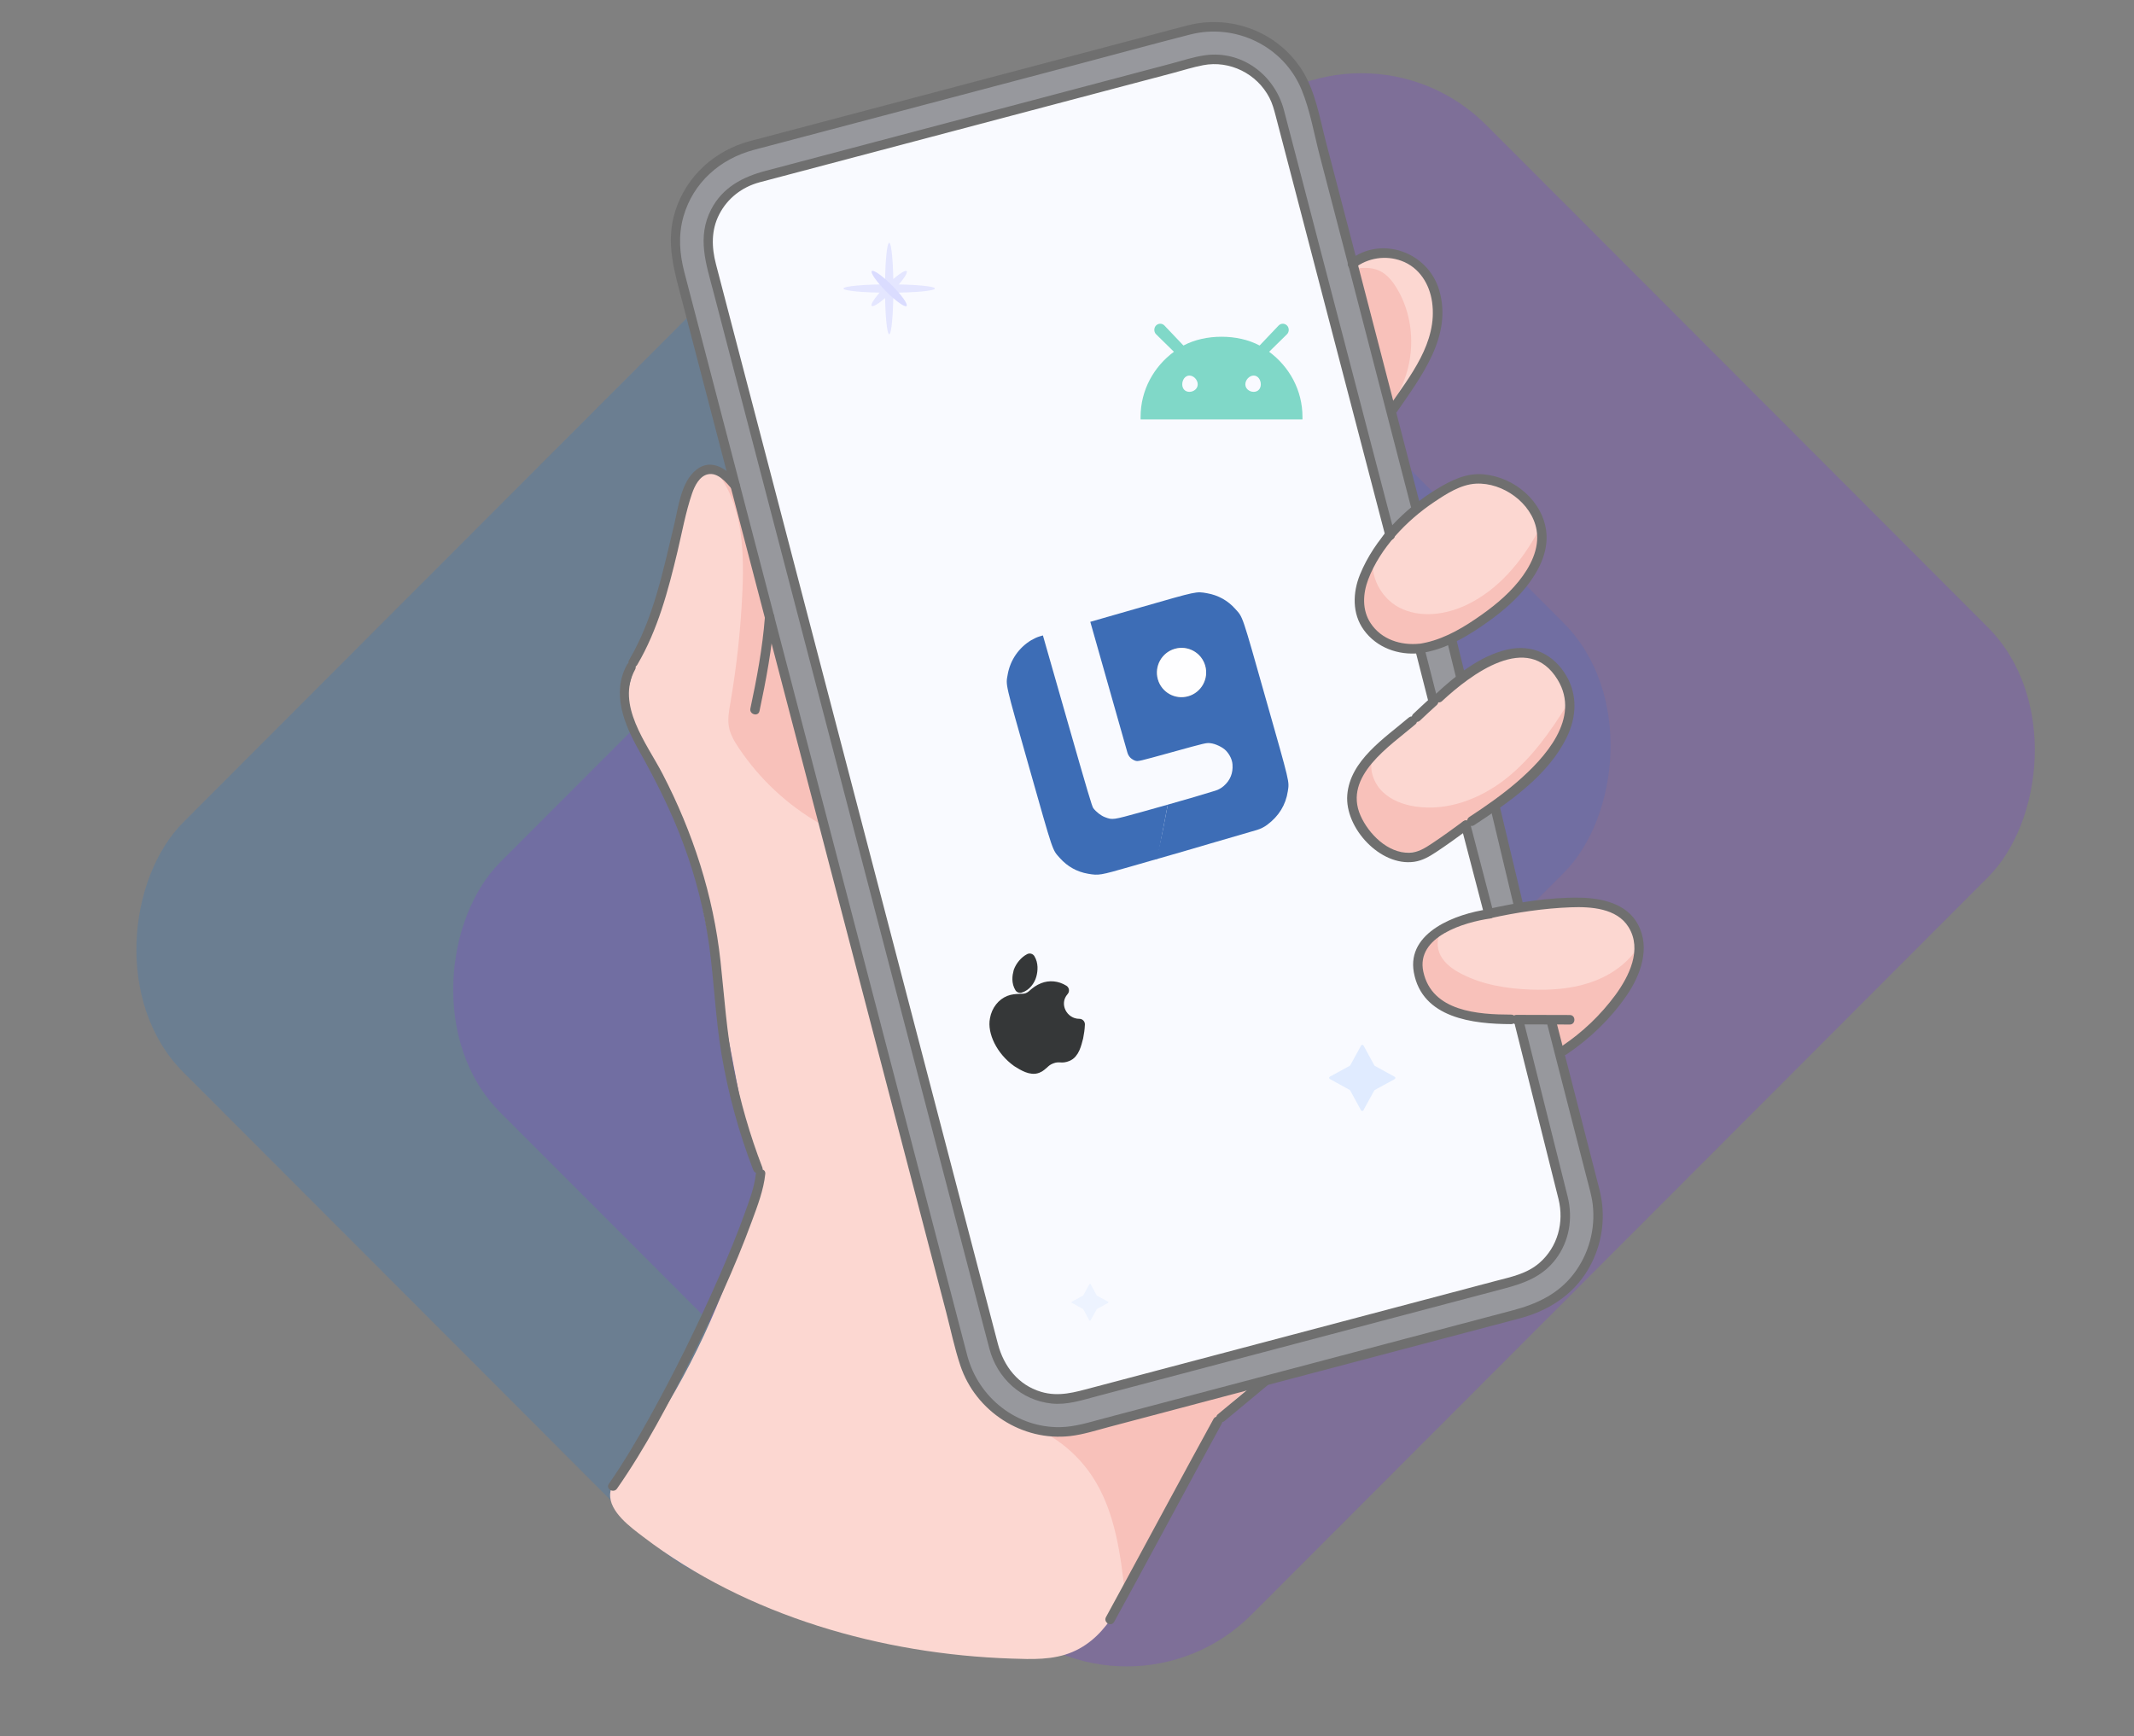 <svg width="290" height="236" viewBox="0 0 290 236" fill="none" xmlns="http://www.w3.org/2000/svg">
<rect x="0" y="0" width="290" height="236" fill="#808080" stroke="none"/>
<rect opacity="0.2" width="137.53" height="175.779" rx="24" transform="matrix(0.707 0.708 -0.707 0.708 132.223 4.291)" fill="#1B7BD7"/>
<rect opacity="0.4" width="144.425" height="189.529" rx="24" transform="matrix(0.707 0.708 -0.707 0.708 185 0)" fill="#7B56BD"/>
<path d="M171.149 187.972C170.498 188.009 169.815 188.091 169.155 188.021L169.117 188.103C162.763 190.459 158.345 190.335 151.987 192.682C148.996 193.787 143.731 195.372 140.612 194.298C138.143 193.447 134.535 190.714 132.984 188.642C129.097 183.436 128.957 175.936 127.363 169.789C125.605 163.008 124.647 156.946 122.546 150.264C120.446 143.582 119.161 136.36 116.854 129.759C116.808 128.662 116.379 127.633 116.033 126.589C115.585 125.237 115.13 123.888 114.691 122.527C113.857 119.961 113.051 117.38 112.275 114.785C110.726 109.601 109.296 104.384 107.984 99.134C106.692 93.957 105.505 88.751 104.422 83.516C103.342 78.288 102.545 72.936 100.847 67.865C100.188 65.899 99.12 63.389 96.573 63.941C95.928 64.083 95.337 64.406 94.867 64.871C94.813 64.66 94.477 64.567 94.374 64.796C93.639 66.412 93.037 68.086 92.573 69.801C92.087 71.629 91.637 73.463 91.192 75.297C90.361 78.742 89.656 82.274 88.359 85.582C87.157 88.653 85.492 91.623 85.243 94.976C84.986 98.451 86.883 100.927 88.676 103.672C92.308 109.23 93.962 115.707 95.27 122.149C96.73 129.337 98.068 136.552 99.491 143.748C100.271 147.69 100.868 151.752 102.131 155.576C102.516 156.753 102.962 157.909 103.466 159.04C101.975 163.958 100.689 168.928 98.889 173.755C96.936 179.019 94.562 184.115 91.789 188.992C90.407 191.418 88.921 193.784 87.332 196.088C86.54 197.24 85.725 198.374 84.886 199.492C84.087 200.555 83.014 201.624 82.918 203.026C82.751 205.453 85.739 207.601 87.429 208.888C101.551 219.666 119.913 224.834 137.415 225.421C140.217 225.515 143.114 225.648 145.751 224.52C150.856 222.335 152.774 216.836 155.057 212.214C156.482 209.347 157.746 206.599 159.694 204.09C161.447 201.82 162.633 199.593 163.739 196.943C164.689 194.664 166.47 192.284 168.349 190.585C169.337 189.691 170.698 189.363 171.646 188.421C171.793 188.274 171.927 188.114 172.046 187.943C171.747 187.938 171.447 187.947 171.149 187.972Z" fill="#FCD7D1"/>
<path d="M194.912 39.565C194.584 38.463 194.013 37.449 193.241 36.601C192.468 35.752 191.515 35.091 190.452 34.667C188.656 33.95 185.988 33.866 184.793 35.564C184.236 35.625 183.748 36.096 183.922 36.854C185.242 42.618 187.911 48.115 188.481 54.05C188.574 55.012 189.685 55.324 190.249 54.528C191.829 52.307 193.407 50.026 194.228 47.393C194.972 44.995 195.639 42.04 194.912 39.565Z" fill="#FCD7D1"/>
<path d="M206.45 67.44C204.353 65.812 201.495 64.427 198.812 65.224C197.109 65.729 195.606 66.819 194.234 68.045C193.554 68.446 192.939 68.949 192.309 69.465C191.27 70.292 190.279 71.178 189.341 72.119C187.62 73.885 186.155 75.916 185.314 78.256C184.443 80.68 184.688 83.181 186.289 85.226C186.954 86.076 187.797 86.887 188.762 87.384C190.028 88.036 191.391 87.973 192.767 87.831C195.455 87.554 197.838 86.817 200.039 85.202C202.159 83.648 204.138 81.907 205.952 80.001C207.632 78.24 209.816 76.058 209.921 73.458C210.02 71.028 208.26 68.848 206.45 67.44Z" fill="#FCD7D1"/>
<path d="M212.009 92.326C210.722 90.176 208.556 89.004 206.117 88.761C205.951 88.743 205.783 88.771 205.631 88.84C205.478 88.91 205.347 89.019 205.251 89.156C202.282 89.326 199.281 91.427 197.02 93.719C195.403 94.785 193.869 96.029 192.379 97.204C190.281 98.86 188.223 100.604 186.324 102.497C184.718 104.103 183.246 106.117 183.46 108.516C183.667 110.835 185.455 113.27 187.169 114.755C191.348 118.373 197.001 114.045 200.389 111.41C202.724 109.597 205.096 107.819 207.355 105.914C209.235 104.322 211.193 102.561 212.222 100.265C213.349 97.768 213.441 94.722 212.009 92.326Z" fill="#FCD7D1"/>
<path d="M222.876 128.16C222.436 124.934 220.054 122.903 217.111 122.564C213.653 122.157 209.987 122.67 206.577 123.255C204.61 123.592 202.663 124.042 200.747 124.602C199.822 124.873 198.904 125.168 197.995 125.486C197.173 125.775 196.24 126.009 195.575 126.596C194.877 126.916 194.325 127.757 193.913 128.677C193.255 128.665 192.525 129.219 192.692 130.076C192.802 130.713 192.892 131.356 193.049 131.988C193.055 132.008 193.064 132.025 193.07 132.045C193.308 133.07 193.664 134.044 194.43 134.856C195.617 136.109 197.507 136.848 199.06 137.475C200.969 138.246 202.99 138.507 205.037 138.499C206.788 138.492 208.599 138.238 210.363 138.396C210.933 139.308 211.238 140.394 211.364 141.458C211.454 142.211 212.243 142.913 213 142.403C215.626 140.64 217.951 138.461 219.887 135.952C221.721 133.587 223.304 131.307 222.876 128.16Z" fill="#FCD7D1"/>
<path d="M187.075 74.576C185.637 77.407 187.348 81.131 190.162 82.581C192.976 84.031 196.445 83.568 199.304 82.212C203.617 80.164 206.84 76.284 209.103 72.057C209.469 74.992 208.31 77.971 206.47 80.279C204.629 82.587 202.161 84.3 199.613 85.775C197.595 86.943 195.449 88.002 193.138 88.272C190.826 88.542 188.298 87.905 186.768 86.139C185.503 84.68 185.066 82.616 185.321 80.697C185.577 78.778 186.466 76.992 187.075 74.576Z" fill="#F8C1BA"/>
<path d="M186.502 103.024C186.027 104.618 186.671 106.41 187.85 107.577C189.029 108.744 190.66 109.357 192.296 109.608C196.645 110.287 201.115 108.601 204.589 105.882C208.063 103.163 210.67 99.49 212.996 95.727C213.081 98.294 212 100.79 210.469 102.845C208.937 104.9 206.97 106.577 205.02 108.237C201.962 110.839 198.829 113.486 195.102 114.964C193.322 115.671 191.355 116.097 189.476 115.71C186.759 115.148 184.526 112.803 183.969 110.069C183.412 107.336 184.497 104.359 186.502 103.024Z" fill="#F8C1BA"/>
<path d="M196.099 126.383C195.2 127.263 195.183 128.785 195.782 129.895C196.38 131.005 197.463 131.766 198.579 132.345C201.465 133.844 204.753 134.376 208.004 134.495C210.686 134.594 213.41 134.42 215.959 133.587C218.508 132.754 220.896 131.223 222.42 129C222.012 135.018 217.851 140.614 212.23 142.708C211.725 141.336 211.221 139.964 210.717 138.592C206.877 138.678 202.964 138.711 199.294 137.576C196.8 136.806 194.324 135.323 193.349 132.895C192.374 130.468 193.679 127.094 196.099 126.383Z" fill="#F8C1BA"/>
<path d="M184.017 36.533C185.141 36.377 186.329 36.302 187.37 36.755C188.438 37.219 189.211 38.177 189.816 39.177C192.736 44.007 192.362 50.638 188.917 55.105C188.885 52.118 187.934 49.232 186.992 46.401C185.933 43.218 184.874 40.033 184.017 36.533Z" fill="#F8C1BA"/>
<path d="M97.214 63.9C100.807 68.271 101.139 74.434 100.903 80.1C100.685 85.302 100.129 90.483 99.241 95.612C99.061 96.65 98.868 97.711 99.048 98.75C99.235 99.825 99.807 100.781 100.411 101.684C103.247 105.906 107.011 109.416 111.411 111.941C108.851 96.915 105.174 82.105 100.41 67.634C99.941 66.193 99.303 64.589 97.214 63.9Z" fill="#F8C1BA"/>
<path d="M137.522 193.031C141.954 194.086 145.831 196.778 148.382 200.575C151.575 205.369 152.3 211.355 152.932 217.091C154.067 212.214 157.264 208.13 159.673 203.75C162.822 198.016 165.099 191.128 170.825 188.01L157.867 191.885C151.756 193.716 145.322 195.562 137.522 193.031Z" fill="#F8C1BA"/>
<path d="M217.424 163.878L210.876 138.986C208.999 139.218 207.102 139.255 205.217 139.096C203.733 138.996 202.257 138.783 200.804 138.461C199.558 138.172 198.292 137.892 197.105 137.402C195.85 136.883 194.73 136.124 193.936 135C193.158 133.922 192.75 132.618 192.773 131.286C192.803 129.937 193.324 128.645 194.237 127.656C195.187 126.65 196.442 125.893 197.717 125.401C199.142 124.853 200.665 124.697 202.11 124.247C203.618 123.78 205.096 123.212 206.668 123.013L203.119 109.524C202.234 110.321 201.274 111.031 200.205 111.516C200.127 111.556 200.04 111.574 199.952 111.568C199.865 111.562 199.781 111.533 199.71 111.482C198.466 112.73 197.216 113.999 195.837 115.081C194.337 116.254 192.631 117.061 190.69 116.816C189.203 116.628 187.787 116.12 186.605 115.18C184.512 113.508 183.731 110.76 184.112 108.165C184.319 106.788 184.827 105.474 185.6 104.319C186.09 103.611 186.649 102.955 187.269 102.358C188.073 101.551 188.906 100.773 189.753 100.011C191.367 98.557 193.001 97.113 194.678 95.731C195.452 95.094 196.229 94.461 196.96 93.774C197.532 93.237 198.089 92.667 198.517 92.005L197.198 86.987C195.831 87.614 194.374 88.014 192.829 88.029C191.228 88.037 189.645 87.682 188.199 86.99C187.199 86.513 186.283 85.83 185.657 84.901C184.511 83.202 184.723 81.031 185.369 79.186C186.137 76.995 187.432 75.005 188.825 73.172C189.956 71.695 191.166 70.282 192.451 68.939L177.4 11.726C174.945 4.988 167.006 2.942 164.006 3.751L98.375 20.827C95.375 21.636 90.874 30.385 91.678 33.407L131.747 188.052C132.552 191.071 142.24 195.705 145.241 194.896L209.963 177.675C212.965 176.867 217.973 170.611 217.424 163.878Z" fill="#97989D"/>
<path d="M212.365 161.275L206.357 138.866C204.594 139.105 203.441 138.578 201.691 138.445C200.304 138.338 198.906 137.81 197.549 137.489C196.377 137.218 195.649 135.551 194.534 135.09C193.355 134.602 193.733 133.428 192.991 132.372C192.278 131.354 192.484 130.67 192.516 129.416C192.548 128.162 193.275 128.543 194.141 127.624C195.028 126.679 195.983 126.346 197.182 125.883C198.517 125.367 198.912 125.04 200.276 124.617C201.692 124.177 201.054 124.119 202.532 123.931L199.227 112.323C198.396 113.072 199.027 112.442 198.022 112.904C197.864 112.975 196.893 113.637 196.764 113.537C195.597 114.709 195.125 114.789 193.828 115.807C192.419 116.91 190.335 115.979 188.513 115.748C187.117 115.573 186.654 114.158 185.545 113.274C183.579 111.709 183.253 109.905 183.605 107.47C183.791 106.183 184.199 105.225 184.911 104.146C185.363 103.468 185.806 103.086 186.38 102.511C187.135 101.751 187.891 101.116 188.687 100.4C190.204 99.034 191.464 97.794 193.038 96.496C193.765 95.899 194.292 95.98 194.978 95.335C195.516 94.83 193.948 94.216 194.349 93.594L193.091 88.159C191.806 88.749 191.712 88.145 190.26 88.159C188.77 88.174 188.353 87.323 187.009 86.682C186.069 86.234 186.077 84.758 185.488 83.886C184.411 82.29 184.619 81.662 185.226 79.929C185.947 77.869 185.443 76.464 186.752 74.743C187.809 73.35 187.641 72.964 188.843 71.697L174.288 16.222C172.171 8.233 165.795 7.46 162.975 8.217L100.253 25.465C97.434 26.224 95.578 33.111 96.335 35.946L134.417 182.463C135.172 185.3 139.997 191.226 142.817 190.468L206.884 173.675C209.701 172.916 213.491 169.277 212.365 161.275Z" fill="#F9FAFF"/>
<path d="M103.944 83.903C103.621 88.084 102.848 92.201 101.974 96.293C101.8 97.104 103.042 97.451 103.212 96.637C104.11 92.433 104.896 88.194 105.231 83.903C105.295 83.066 104.01 83.077 103.946 83.903H103.944Z" fill="#6F6F6F"/>
<path d="M86.604 90.344C89.398 85.6 90.81 80.234 92.078 74.915C92.697 72.313 93.18 69.608 94.045 67.073C94.393 66.058 95.055 64.693 96.218 64.458C97.565 64.184 98.673 65.551 99.459 66.46C100.003 67.09 100.908 66.172 100.367 65.547C98.909 63.857 96.706 62.142 94.592 63.875C92.541 65.547 92.195 68.893 91.617 71.301C90.108 77.585 88.81 84.069 85.495 89.7C85.073 90.417 86.183 91.068 86.604 90.352V90.344Z" fill="#6F6F6F"/>
<path d="M85.204 90.349C83.067 94.234 84.848 98.474 86.827 101.994C89.153 106.14 91.28 110.358 92.919 114.831C94.548 119.229 95.702 123.791 96.363 128.437C97.042 133.336 97.221 138.295 98.034 143.183C98.942 148.592 100.391 153.895 102.36 159.011C102.654 159.779 103.896 159.444 103.598 158.667C101.904 154.264 100.593 149.722 99.68 145.092C98.742 140.313 98.44 135.473 97.913 130.636C96.939 121.69 94.168 113.132 90.032 105.164C87.895 101.053 83.666 95.795 86.308 90.999C86.71 90.272 85.596 89.619 85.2 90.347L85.204 90.349Z" fill="#6F6F6F"/>
<path d="M184.067 36.439C184.961 35.749 186.014 35.297 187.128 35.124C188.242 34.951 189.381 35.063 190.44 35.45C192.853 36.327 194.268 38.584 194.616 41.065C195.383 46.543 191.605 51.127 188.717 55.34C188.242 56.026 189.359 56.673 189.826 55.992C193.133 51.168 197.438 45.65 195.565 39.393C194.021 34.255 187.739 31.98 183.418 35.32C182.773 35.819 183.411 36.942 184.067 36.436V36.439Z" fill="#6F6F6F"/>
<path d="M193.084 88.757C196.033 88.346 198.73 86.887 201.167 85.231C203.459 83.678 205.672 81.943 207.408 79.759C209.038 77.708 210.389 75.147 210.149 72.439C209.963 70.331 208.873 68.399 207.318 66.998C205.744 65.57 203.758 64.684 201.649 64.47C199.268 64.247 197.224 65.268 195.238 66.478C190.857 69.143 186.781 73.26 184.817 78.088C183.82 80.542 183.729 83.401 185.336 85.621C187.086 88.04 190.024 89.079 192.916 88.78C193.729 88.695 193.738 87.402 192.916 87.487C190.384 87.75 187.737 86.933 186.267 84.709C185.073 82.909 185.198 80.685 185.939 78.736C187.57 74.473 191.163 70.731 194.886 68.236C196.572 67.106 198.494 65.847 200.573 65.737C202.432 65.641 204.295 66.307 205.786 67.409C207.305 68.525 208.503 70.178 208.82 72.069C209.245 74.605 207.93 77.087 206.39 78.998C204.747 81.038 202.675 82.664 200.524 84.125C198.166 85.727 195.6 87.123 192.748 87.52C191.928 87.624 192.274 88.869 193.084 88.757Z" fill="#6F6F6F"/>
<path d="M191.438 97.529C188.201 100.298 183.446 103.345 183.087 108.058C182.745 112.554 187.582 117.771 192.165 117.131C193.293 116.973 194.215 116.43 195.149 115.817C196.637 114.835 198.078 113.786 199.515 112.726C200.175 112.241 199.535 111.119 198.867 111.61C197.467 112.638 196.062 113.663 194.617 114.623C193.646 115.27 192.707 115.869 191.499 115.899C188.6 115.97 185.99 113.345 184.887 110.849C182.513 105.466 188.91 101.386 192.346 98.447C192.976 97.906 192.063 96.996 191.438 97.533V97.529Z" fill="#6F6F6F"/>
<path d="M194.349 94.901C193.579 95.599 192.816 96.305 192.062 97.02C191.459 97.593 192.368 98.505 192.97 97.934C193.724 97.218 194.486 96.511 195.257 95.815C195.873 95.258 194.963 94.347 194.349 94.901Z" fill="#6F6F6F"/>
<path d="M212.9 143.295C216.086 141.144 218.892 138.45 221.072 135.269C222.962 132.508 224.291 128.855 222.6 125.658C221.092 122.808 217.689 122.06 214.74 122.007C210.542 121.933 206.243 122.654 202.154 123.56C201.347 123.74 201.689 124.986 202.495 124.806C206.097 124.006 209.772 123.453 213.462 123.314C216.17 123.211 219.725 123.425 221.318 126.014C223.19 129.057 221.393 132.668 219.538 135.214C217.528 137.942 215.063 140.299 212.252 142.179C211.569 142.64 212.212 143.76 212.9 143.295Z" fill="#6F6F6F"/>
<path d="M206.088 139.224L213.33 139.245C214.161 139.245 214.161 137.954 213.33 137.952L206.088 137.932C205.257 137.932 205.257 139.222 206.088 139.224Z" fill="#6F6F6F"/>
<path d="M102.713 159.553C102.525 161.385 101.808 163.216 101.193 164.929C100.163 167.797 98.988 170.619 97.764 173.412C94.888 179.969 91.727 186.414 88.251 192.669C86.541 195.744 84.754 198.788 82.739 201.673C82.264 202.356 83.376 203.002 83.848 202.326C87.714 196.789 90.881 190.737 93.889 184.693C96.928 178.591 99.826 172.369 102.179 165.965C102.937 163.908 103.771 161.749 103.998 159.549C104.084 158.723 102.798 158.729 102.713 159.549V159.553Z" fill="#6F6F6F"/>
<path d="M164.903 192.867C160.877 200.204 156.925 207.584 152.934 214.94C152.058 216.554 151.18 218.167 150.3 219.779C149.899 220.507 151.012 221.16 151.409 220.431C155.435 213.094 159.387 205.714 163.378 198.357C164.254 196.743 165.133 195.13 166.014 193.52C166.413 192.791 165.301 192.139 164.903 192.867Z" fill="#6F6F6F"/>
<path d="M199.171 92.01C198.776 90.404 198.38 88.797 197.984 87.191C197.787 86.384 196.547 86.726 196.746 87.535C197.142 89.141 197.537 90.747 197.933 92.353C198.131 93.161 199.37 92.819 199.171 92.01Z" fill="#6F6F6F"/>
<path d="M192.97 68.52C191.209 61.723 189.449 54.926 187.689 48.129C186.343 42.92 184.992 37.712 183.635 32.503C182.487 28.104 181.339 23.705 180.192 19.306C179.334 16.021 178.746 12.312 176.879 9.427C173.559 4.302 167.285 1.95 161.429 3.443C159.896 3.833 158.371 4.25 156.842 4.655L132.815 11.007L107.704 17.646C105.769 18.157 103.834 18.664 101.902 19.178C97.139 20.45 93.274 23.922 91.763 28.69C90.406 32.972 91.644 36.871 92.713 40.967L96.821 56.7C98.879 64.574 100.934 72.447 102.988 80.319L110.23 108.052C112.673 117.411 115.116 126.77 117.559 136.129C119.712 144.371 121.863 152.615 124.015 160.86L128.56 178.267C129.195 180.7 129.709 183.215 130.509 185.602C132.601 191.844 138.929 195.936 145.445 195.177C147.226 194.969 148.995 194.396 150.728 193.937L173.54 187.898L199.503 181.041L206.485 179.195C210.311 178.183 213.633 176.127 215.738 172.666C217.441 169.855 218.125 166.538 217.673 163.278C217.508 162.107 217.176 160.962 216.881 159.813C215.794 155.576 214.705 151.34 213.616 147.103C212.92 144.387 212.222 141.671 211.523 138.955C211.316 138.15 210.077 138.492 210.285 139.298L215.643 160.156C215.941 161.312 216.294 162.481 216.44 163.667C216.843 167.053 215.909 170.464 213.837 173.163C211.713 175.919 208.779 177.247 205.544 178.101L185.692 183.349L159.159 190.36L150.029 192.773C148.073 193.291 146.1 193.933 144.064 193.968C138.156 194.058 132.999 189.98 131.462 184.291C131.261 183.552 131.075 182.81 130.881 182.071C129.74 177.701 128.599 173.332 127.459 168.963L121.83 147.403C119.517 138.543 117.202 129.682 114.887 120.819C112.463 111.541 110.041 102.262 107.619 92.982L100.911 67.282C99.187 60.685 97.463 54.084 95.74 47.479C94.832 43.998 93.922 40.516 93.01 37.035C92.354 34.526 92.153 32 92.868 29.463C94.184 24.803 97.879 21.578 102.45 20.37L119.992 15.733L146.847 8.633C151.812 7.318 156.769 5.964 161.745 4.69C167.875 3.127 174.414 6.243 176.871 12.17C178.052 15.021 178.586 18.263 179.365 21.231C180.839 26.873 182.31 32.515 183.78 38.159L190.153 62.762C190.678 64.794 191.205 66.825 191.732 68.856C191.94 69.66 193.179 69.319 192.97 68.511V68.52Z" fill="#6F6F6F"/>
<path d="M206.903 122.556C205.889 118.308 204.875 114.059 203.86 109.811C203.667 109.003 202.428 109.345 202.622 110.155C203.636 114.403 204.65 118.651 205.665 122.899C205.858 123.708 207.097 123.365 206.903 122.556Z" fill="#6F6F6F"/>
<path d="M205.867 139.3L210.996 159.787C211.262 160.848 211.532 161.908 211.794 162.97C212.572 166.124 211.694 169.463 209.219 171.628C207.508 173.124 205.377 173.54 203.264 174.096L182.492 179.592L156.829 186.377L148.428 188.598C146.098 189.214 143.894 189.897 141.451 189.159C138.357 188.226 136.405 185.695 135.61 182.652C135.318 181.537 135.027 180.422 134.735 179.307C133.477 174.485 132.218 169.663 130.958 164.841L125.237 142.926C122.963 134.219 120.69 125.513 118.418 116.808C116.055 107.759 113.693 98.712 111.331 89.665L104.891 64.992L99.927 45.987L97.295 35.903C96.701 33.615 96.626 31.293 97.749 29.115C98.873 26.937 100.836 25.432 103.18 24.787C103.691 24.646 104.205 24.516 104.724 24.379L124.15 19.242L150.181 12.36L159.454 9.909C160.793 9.55 162.137 9.123 163.499 8.862C167.117 8.168 170.813 10.012 172.507 13.283C172.907 14.056 173.13 14.872 173.348 15.706C173.922 17.899 174.494 20.093 175.066 22.286L181.513 46.992L187.361 69.39L188.291 72.953C188.501 73.757 189.741 73.416 189.53 72.61C188.316 67.962 187.102 63.314 185.888 58.665C183.56 49.744 181.231 40.823 178.902 31.903C177.428 26.259 175.97 20.611 174.482 14.972C173.211 10.163 168.745 6.805 163.729 7.515C162.186 7.733 160.663 8.247 159.163 8.644L136.923 14.529L111.458 21.261L103.985 23.237C100.915 24.05 98.184 25.482 96.643 28.463C94.677 32.265 95.969 35.905 96.954 39.677L100.904 54.808L106.831 77.508L113.836 104.337L121.01 131.816L127.444 156.458C129.04 162.568 130.635 168.678 132.23 174.788C132.972 177.633 133.703 180.481 134.459 183.323C135.52 187.32 138.782 190.337 142.929 190.759C145.051 190.974 147.077 190.288 149.103 189.753L170.628 184.063L196.427 177.241L204.428 175.126C207.146 174.409 209.638 173.501 211.433 171.112C213.271 168.665 213.765 165.591 213.039 162.645C212.776 161.577 212.504 160.51 212.237 159.443L209.006 146.54L207.106 138.956C206.905 138.149 205.665 138.491 205.868 139.298L205.867 139.3Z" fill="#6F6F6F"/>
<path d="M198.571 112.334L201.709 124.353C201.919 125.157 203.157 124.816 202.947 124.01L199.809 111.99C199.599 111.186 198.361 111.527 198.571 112.334Z" fill="#6F6F6F"/>
<path d="M192.418 88.714L194.08 95.235C194.286 96.04 195.525 95.699 195.319 94.892C194.765 92.718 194.208 90.544 193.649 88.371C193.443 87.566 192.205 87.908 192.411 88.714H192.418Z" fill="#6F6F6F"/>
<path d="M166.416 193.128L172.384 188.17C173.021 187.639 172.108 186.73 171.475 187.256L165.508 192.214C164.87 192.744 165.783 193.648 166.416 193.128Z" fill="#6F6F6F"/>
<path d="M195.969 95.287C199.864 91.668 207.643 85.746 211.673 92.378C214.862 97.625 209.936 103.021 206.165 106.273C204.129 108.028 201.924 109.564 199.679 111.035C198.989 111.488 199.632 112.607 200.327 112.151C205.056 109.045 210.447 105.38 212.961 100.106C214.217 97.477 214.386 94.545 212.917 91.955C211.199 88.923 208.198 87.495 204.805 88.288C201.071 89.159 197.817 91.813 195.061 94.373C194.453 94.939 195.363 95.851 195.969 95.287Z" fill="#6F6F6F"/>
<path d="M202.191 123.588C197.982 124.185 191.149 126.642 192.13 132.142C193.255 138.411 200.237 139.179 205.36 139.191C206.191 139.191 206.191 137.899 205.36 137.898C200.911 137.889 194.597 137.509 193.422 132.064C192.387 127.271 199.055 125.326 202.533 124.834C203.347 124.714 203.001 123.473 202.191 123.588Z" fill="#6F6F6F"/>
<g opacity="0.8">
<g clip-path="url(#clip0_6447_154717)">
<path fill-rule="evenodd" clip-rule="evenodd" d="M150.746 93.606L153.212 102.295C153.287 102.559 153.429 102.8 153.624 102.994C153.788 103.156 154.089 103.337 154.294 103.395C154.662 103.5 154.722 103.486 159.284 102.225C163.84 100.966 163.909 100.949 164.473 101.007C165.175 101.078 166.182 101.563 166.623 102.041C167.136 102.597 167.444 103.259 167.491 103.905C167.577 105.079 167.183 106.049 166.307 106.82C165.968 107.118 165.569 107.34 165.137 107.47L162.247 108.34L158.698 109.36L157.989 112.999C157.597 114.975 157.097 116.746 157.106 116.785C157.115 116.824 160.514 115.799 164.432 114.659L170.775 112.812C171.29 112.662 171.775 112.421 172.206 112.1C173.788 110.924 174.731 109.388 175.008 107.537C175.214 106.157 175.338 106.679 172.048 95.078C168.696 83.259 168.935 83.965 167.877 82.769C166.866 81.626 165.553 80.894 164.033 80.628C162.542 80.368 162.776 80.318 155.073 82.53L148.166 84.513L150.746 93.606ZM159.116 88.435C157.895 89.019 157.181 90.329 157.291 91.782C157.369 92.809 158.197 93.976 159.138 94.383C159.947 94.732 160.645 94.782 161.461 94.548C162.069 94.373 162.252 94.277 162.671 93.912C164.586 92.243 164.079 89.187 161.743 88.322C160.863 87.997 159.95 88.036 159.116 88.435Z" fill="#0E4AA4"/>
<path d="M163.302 90.616C163.732 92.129 162.854 93.708 161.342 94.143C159.83 94.577 158.256 93.702 157.826 92.189C157.397 90.675 158.274 89.096 159.787 88.662C161.299 88.227 162.873 89.102 163.302 90.616Z" fill="url(#paint0_linear_6447_154717)" stroke="#666565"/>
<ellipse cx="3.349" cy="3.349" rx="3.349" ry="3.349" transform="matrix(0.961 -0.276 0.273 0.962 156.432 89.106)" fill="white"/>
<path fill-rule="evenodd" clip-rule="evenodd" d="M140.136 87.011C138.447 88.03 137.288 89.717 136.944 91.656C136.673 93.191 136.516 92.511 139.863 104.312C143.215 116.131 142.976 115.426 144.033 116.621C145.047 117.767 146.368 118.501 147.876 118.757C149.319 119.001 149.497 118.971 153.603 117.79L157.262 116.738L157.985 113.055L158.698 109.359L155.141 110.359C151.176 111.457 151.207 111.453 150.168 111.068C149.629 110.868 148.99 110.377 148.578 109.847C148.398 109.615 147.83 107.704 145.045 97.967L141.726 86.363L141.215 86.515C140.934 86.599 140.449 86.822 140.136 87.011Z" fill="#0E4AA4"/>
</g>
</g>
<path fill-rule="evenodd" clip-rule="evenodd" d="M157.104 44.237C157.418 43.921 157.922 43.921 158.236 44.237L160.824 46.96C162.352 46.152 164.154 45.768 166 45.768C167.846 45.768 169.648 46.152 171.176 46.96L173.764 44.237C174.078 43.921 174.582 43.921 174.896 44.237C175.211 44.552 175.211 45.112 174.896 45.428L172.47 47.81C175.19 49.822 176.999 53.007 176.999 56.66C176.999 56.75 177.001 56.91 176.999 57H155.001C154.999 56.91 155.001 56.75 155.001 56.66C155.001 53.007 156.81 49.822 159.53 47.81L157.104 45.428C156.789 45.112 156.789 44.552 157.104 44.237ZM161.633 53.256C162.225 53.256 162.765 52.83 162.765 52.235C162.765 51.64 162.225 51.044 161.633 51.044C161.04 51.044 160.662 51.64 160.662 52.235C160.662 52.83 161.04 53.256 161.633 53.256ZM171.338 52.235C171.338 52.83 170.96 53.256 170.367 53.256C169.775 53.256 169.235 52.83 169.235 52.235C169.235 51.64 169.775 51.044 170.367 51.044C170.96 51.044 171.338 51.64 171.338 52.235Z" fill="#80D8C8"/>
<path fill-rule="evenodd" clip-rule="evenodd" d="M139.928 130.345C140.34 131.017 140.293 131.87 140.105 132.55C139.916 133.231 139.375 133.974 138.63 134.19C138.219 133.517 138.291 132.731 138.479 132.05C138.733 131.344 139.3 130.667 139.928 130.345ZM146.459 140.976C146.582 140.321 146.651 139.915 146.683 139.22C144.349 139.226 142.9 136.458 144.52 134.609C143.625 134.05 142.622 133.989 141.771 134.323C141.183 134.554 140.841 134.839 140.5 135.125C140.224 135.385 139.987 135.553 139.66 135.682C139.268 135.836 138.955 135.807 138.512 135.829C138.068 135.851 137.625 135.874 137.167 136.053C136.251 136.413 135.474 137.324 135.268 138.542C134.928 140.192 136.053 142.708 138.243 144.275C139.138 144.834 140.123 145.433 140.974 145.099C141.366 144.945 141.511 144.737 141.747 144.568C142.023 144.308 142.299 144.048 142.823 143.843C143.411 143.612 143.724 143.641 144.102 143.644C144.415 143.673 144.637 143.662 145.029 143.508C145.945 143.149 146.216 141.905 146.459 140.976Z" fill="#353738" stroke="#353738" stroke-width="1.5" stroke-miterlimit="10" stroke-linecap="round" stroke-linejoin="round"/>
<g opacity="0.5">
<path d="M120.837 45.426C120.523 45.426 120.268 42.644 120.268 39.213C120.268 35.782 120.523 33 120.837 33C121.152 33 121.407 35.782 121.407 39.213C121.407 42.644 121.152 45.426 120.837 45.426Z" fill="#CFD1FF"/>
<path d="M114.624 39.214C114.624 38.899 117.405 38.645 120.837 38.645C124.268 38.645 127.05 38.899 127.05 39.214C127.05 39.528 124.268 39.783 120.837 39.783C117.405 39.783 114.624 39.528 114.624 39.214Z" fill="#CFD1FF"/>
<path d="M123.211 36.853L118.463 41.576L123.211 36.853Z" fill="#CFD1FF"/>
<path d="M118.463 41.577C118.241 41.355 119.124 40.117 120.435 38.813C121.747 37.508 122.989 36.632 123.211 36.855C123.433 37.078 122.55 38.316 121.238 39.62C119.927 40.924 118.685 41.8 118.463 41.577Z" fill="#CFD1FF"/>
<path d="M123.197 41.588L118.474 36.84L123.197 41.588Z" fill="#CFD1FF"/>
<path d="M118.476 36.841C118.699 36.619 119.937 37.502 121.241 38.813C122.545 40.124 123.421 41.367 123.198 41.589C122.975 41.811 121.738 40.928 120.433 39.616C119.129 38.305 118.253 37.062 118.476 36.841Z" fill="#BBBEFF"/>
<g opacity="0.4">
<path d="M184.955 150.905L183.485 148.205C183.469 148.174 183.443 148.149 183.413 148.132L180.718 146.652C180.592 146.582 180.592 146.401 180.719 146.332L183.419 144.861C183.45 144.845 183.475 144.82 183.492 144.789L184.972 142.095C185.041 141.968 185.223 141.969 185.292 142.095L186.762 144.795C186.779 144.826 186.804 144.851 186.835 144.868L189.529 146.348C189.656 146.417 189.655 146.599 189.528 146.668L186.829 148.138C186.798 148.155 186.773 148.18 186.756 148.211L185.276 150.905C185.206 151.032 185.024 151.031 184.955 150.905Z" fill="#7BB0FF"/>
</g>
<g opacity="0.4">
<path d="M148.03 179.447L147.214 177.947C147.204 177.93 147.19 177.916 147.173 177.907L145.676 177.084C145.606 177.046 145.606 176.945 145.677 176.906L147.177 176.09C147.194 176.08 147.208 176.066 147.217 176.049L148.039 174.553C148.078 174.482 148.179 174.483 148.217 174.553L149.034 176.053C149.043 176.07 149.057 176.084 149.074 176.093L150.571 176.916C150.641 176.954 150.641 177.055 150.571 177.094L149.071 177.91C149.054 177.92 149.04 177.934 149.031 177.951L148.208 179.447C148.17 179.518 148.069 179.517 148.03 179.447Z" fill="#BBD6FF"/>
</g>
</g>
<defs>
<linearGradient id="paint0_linear_6447_154717" x1="156.876" y1="90.416" x2="161.395" y2="95.881" gradientUnits="userSpaceOnUse">
<stop stop-color="#633BB3"/>
<stop offset="1" stop-color="#6941B7"/>
</linearGradient>
<clipPath id="clip0_6447_154717">
<rect width="33.487" height="33.487" fill="white" transform="matrix(0.961 -0.276 0.273 0.962 135.292 88.211)"/>
</clipPath>
</defs>
</svg>
